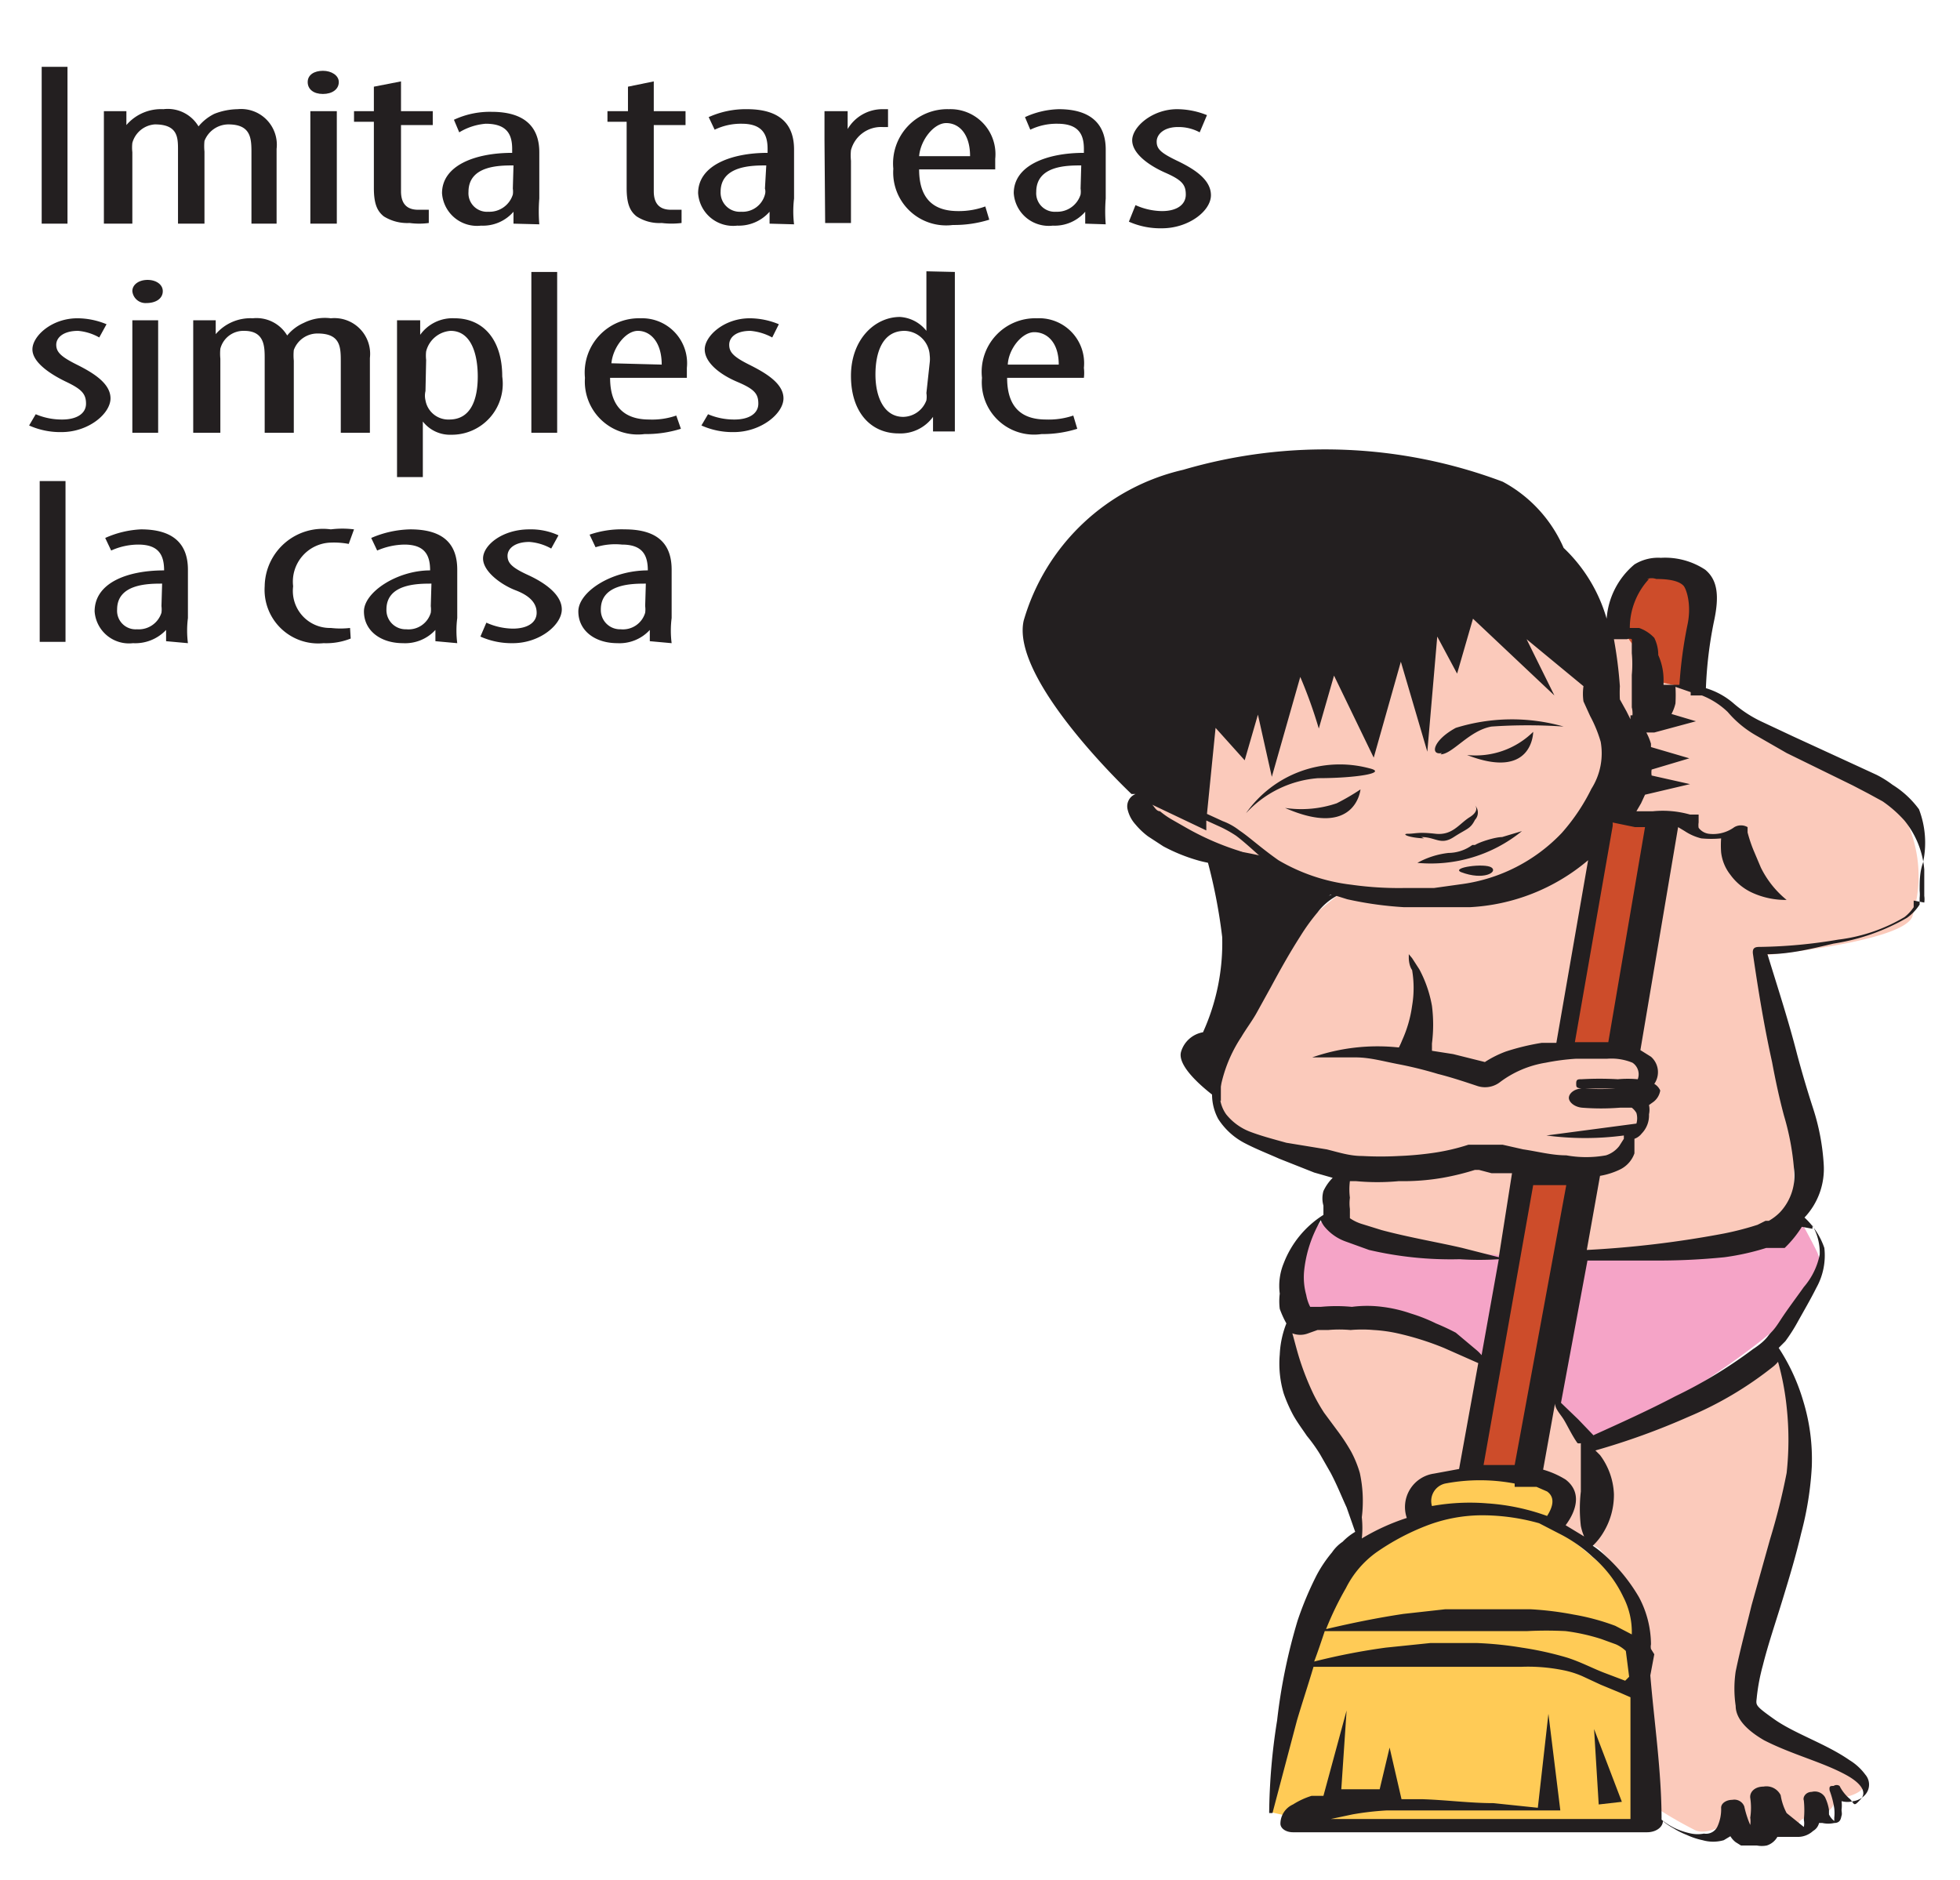 <svg id="Capa_1" data-name="Capa 1" xmlns="http://www.w3.org/2000/svg" viewBox="0 0 29.62 28.41"><defs><style>.cls-1{fill:#f5a4c7;}.cls-2{fill:#fbcabb;}.cls-3{fill:#cd4c2a;}.cls-4{fill:#ffcb56;}.cls-5{fill:#231f20;}</style></defs><title>6-18meses</title><path class="cls-1" d="M20.8,17.68s-1.24,1-1.35,1.59S20.64,20.94,20.8,21a3.92,3.92,0,0,0,4.35.26c2.32-1.43,2.48-2,2.3-2.36s-.35-.64-.35-.64Z"/><path class="cls-2" d="M20.27,13.49a7.15,7.15,0,0,0-.94.86c-.38.43-1.39,2.2-.64,2.69a3.77,3.77,0,0,0,1.58.56s-.34.64-.06.92a5.94,5.94,0,0,0,1.87.4s.72.06.72.06l.32-1.31.75.09L23.72,19a9.36,9.36,0,0,0,2.65-.22,1.84,1.84,0,0,0,.74-.67c0-.06,0-.58,0-1.34a8.14,8.14,0,0,0-.58-2.32s2.23-.2,2.37-.6a2,2,0,0,0-.07-1.4,2.82,2.82,0,0,0-.93-.83c-.3-.1-1.95-1-2.08-1.1a5.87,5.87,0,0,0-.79-.23s-.19-.73-.46-.74a1.43,1.43,0,0,1-.81-.19A8.05,8.05,0,0,0,20,9.17a12.27,12.27,0,0,0-2.53.63,11.55,11.55,0,0,0-.08,1.6l-.21.76s1.09.86,1.56.8.51,0,.51,0a3.27,3.27,0,0,0,.75.45l.28.07"/><path class="cls-2" d="M23.49,23s.25-.36,0-.56-.33-.18-.33-.25.22-1.13.22-1.13a6.49,6.49,0,0,1,.66.84c0,.12-.22-.15.27-.29a16.59,16.59,0,0,0,2-.94,3.68,3.68,0,0,1,.39-.4s.24.11.32.57a9.87,9.87,0,0,1-.36,3.41c-.41,1.2-.22,1.76.39,2s1.14.52,1.14.68-.27.22-.27.22l-.22-.06a.21.21,0,0,1-.06.27c-.14.12-.44.06-.46.21s-.66.12-.74.12a1.88,1.88,0,0,1-.35-.13s-.29.18-.47.1a6,6,0,0,1-.65-.38s-.1-1.5-.08-2a2.47,2.47,0,0,0-.73-1.88l-.67-.4"/><polygon class="cls-3" points="22.16 22.17 23.12 17.67 24 17.79 23.08 22.35 22.16 22.17"/><polygon class="cls-3" points="23.63 15.89 24.25 12.29 25.07 12.29 24.52 15.89 23.63 15.89"/><path class="cls-3" d="M24.84,10.25l.74.17s.48-1.39.16-1.62a1.39,1.39,0,0,0-1-.14,4,4,0,0,0-.37.77s.4.23.49.82"/><path class="cls-4" d="M19.93,24.3l-.75,3.08a7.86,7.86,0,0,0,1.59.22h3.95s.05-3,0-3.33S23.42,23,23.37,23s.39-.29.19-.46a2,2,0,0,0-1.25-.33c-.6,0-.82.2-.82.41a.64.64,0,0,0,0,.28,1.81,1.81,0,0,0-1.6,1.44"/><path class="cls-2" d="M20.57,23.35a2.73,2.73,0,0,0-.23-1.19,12.27,12.27,0,0,0-.74-1.1c-.09-.18-.29-1,0-1.06a16.17,16.17,0,0,1,2,0l.81.58-.22,1.63s-.62,0-.69.25a.89.89,0,0,0,0,.43s-1,.49-1,.49"/><path class="cls-5" d="M20.69,11.61a1.73,1.73,0,0,0-1.86.68,1.65,1.65,0,0,1,1.09-.53c.57,0,1.07-.08.77-.15"/><path class="cls-5" d="M21.77,11.4c.18,0,.43-.36.77-.42a7.9,7.9,0,0,1,1.09,0A2.86,2.86,0,0,0,22,11c-.35.19-.39.42-.21.38"/><path class="cls-5" d="M20.2,12.14a1.67,1.67,0,0,1-.78.07c1.07.47,1.14-.28,1.14-.28a3.39,3.39,0,0,1-.36.21"/><path class="cls-5" d="M22.17,11.41c1,.39,1-.35,1-.35a1.24,1.24,0,0,1-1,.35"/><path class="cls-5" d="M21.48,12.65c.22,0,.29.13.49,0s.25-.12.32-.26a.16.16,0,0,0,0-.22s.08.08-.08.18-.26.28-.52.25-.3,0-.41,0,0,.06.24.07"/><path class="cls-5" d="M22.25,12.77a.62.62,0,0,1-.36.12,1.26,1.26,0,0,0-.47.15A2.18,2.18,0,0,0,23,12.56l-.3.09c-.1,0-.33.07-.41.12"/><path class="cls-5" d="M22.08,13.18c.34.13.56,0,.46-.07s-.62,0-.46.07"/><path class="cls-5" d="M28.92,13.61h0l0,.1a.64.64,0,0,1-.14.15,2.56,2.56,0,0,1-1,.34,7.6,7.6,0,0,1-1.17.11h0c-.07,0-.13,0-.12.1h0c.08.55.17,1.1.29,1.64.05.27.11.55.18.81a3.91,3.91,0,0,1,.15.79.81.81,0,0,1-.21.67.76.76,0,0,1-.17.13l0,0-.05,0-.12.06a4.5,4.5,0,0,1-.5.13,15.36,15.36,0,0,1-2.08.25l.2-1.12a1.12,1.12,0,0,0,.31-.1.43.43,0,0,0,.21-.24l0-.13v-.09h0a.24.24,0,0,0,.11-.08s0,0,0,0h0a.39.39,0,0,0,.11-.29.33.33,0,0,0,0-.14l.07-.05a.27.27,0,0,0,.1-.17v0h0s0,0,0,0a.22.22,0,0,0-.09-.1s0,0,0,0l0,0a.31.31,0,0,0-.05-.41l-.16-.1.57-3.37.1.06a.8.8,0,0,0,.25.11,1.57,1.57,0,0,0,.3,0,1.48,1.48,0,0,0,0,.21.67.67,0,0,0,.14.34.84.84,0,0,0,.35.28,1.21,1.21,0,0,0,.5.1l0,0a1.46,1.46,0,0,1-.39-.49l-.11-.26a2.14,2.14,0,0,1-.09-.27l0-.08,0,0a.2.2,0,0,0-.2,0,.54.54,0,0,1-.39.1.23.23,0,0,1-.15-.09.26.26,0,0,1,0-.08s0,0,0-.06h0s0-.05,0-.06l-.13,0a1.51,1.51,0,0,0-.56-.05l-.25,0,.07-.12.06-.13.68-.16-.58-.13a.28.28,0,0,1,0-.09l.57-.17-.58-.17v.06s0-.08,0-.11a.87.87,0,0,0-.07-.17l.12,0v0l.63-.17-.37-.11a.64.64,0,0,0,.06-.16,2.17,2.17,0,0,0,0-.25l.23.08v.05h.17a1.19,1.19,0,0,1,.39.25,1.6,1.6,0,0,0,.42.35l.47.27,1,.49.23.12.22.12a1.85,1.85,0,0,1,.33.29,1.35,1.35,0,0,1,.3.74c0,.13,0,.27,0,.4a.33.33,0,0,1,0,.1m-1.69,4.93h0l0-.05a.82.82,0,0,1,.11.44,1.07,1.07,0,0,1-.24.49c-.12.17-.25.34-.36.51s-.12.15-.18.23-.14.14-.23.2a7,7,0,0,1-1.17.71c-.4.21-.82.4-1.24.59l-.23-.24-.26-.25.4-2.15c.32,0,.64,0,1,0A10.13,10.13,0,0,0,26.06,19a3.77,3.77,0,0,0,.63-.14l.13,0,.08,0,.07,0A1.67,1.67,0,0,0,27.23,18.54ZM27,21.26h0a4.59,4.59,0,0,1,0,1,9.91,9.91,0,0,1-.25,1l-.28,1c-.08.33-.17.66-.24,1a1.77,1.77,0,0,0,0,.52c0,.23.24.41.43.52.43.22.89.33,1.25.53.18.1.32.24.21.36s-.09.08-.16,0a.62.62,0,0,1-.16-.2.08.08,0,0,0-.09,0c-.05,0-.07,0-.06.07a1.34,1.34,0,0,1,.07.27.66.66,0,0,1,0,.14l0,.05h0l0,0a.27.27,0,0,1-.08-.1l0-.07a.7.7,0,0,0-.06-.19h0a.18.18,0,0,0-.2-.08c-.09,0-.14.08-.12.13h0a1.42,1.42,0,0,1,0,.29.28.28,0,0,1,0,.11h0L27,27.4a.86.86,0,0,1-.09-.27h0a.24.24,0,0,0-.26-.13c-.13,0-.21.08-.2.17a1,1,0,0,1,0,.3.36.36,0,0,1,0,.11l0,0a1.52,1.52,0,0,1-.09-.28v0a.16.16,0,0,0-.18-.1c-.09,0-.17.05-.17.12a.62.62,0,0,1-.05.27.19.19,0,0,1-.21.12.5.5,0,0,1-.19,0,1.17,1.17,0,0,1-.2-.06,1,1,0,0,1-.25-.15c0-.73-.11-1.46-.17-2.18L25,25s0,0,0,0h0l-.05-.08a.17.17,0,0,1,0-.07,1.53,1.53,0,0,0-.18-.71,2.62,2.62,0,0,0-.5-.62,1.56,1.56,0,0,0-.2-.16.92.92,0,0,0,.16-.2,1.09,1.09,0,0,0,.16-.58,1.05,1.05,0,0,0-.21-.59l-.07-.07a10.71,10.71,0,0,0,1.41-.51,5.41,5.41,0,0,0,1.28-.76.46.46,0,0,0,.07-.07A4.05,4.05,0,0,1,27,21.26Zm.09,6.25Zm0,0h0s0,0,0,0Zm-2.53-2.11h0l-.29-.11c-.19-.07-.37-.17-.59-.24A5,5,0,0,0,23,24.9a5.38,5.38,0,0,0-.69-.07c-.24,0-.47,0-.69,0l-.68.07a9.81,9.81,0,0,0-1.08.21c.06-.16.11-.31.16-.46l1.23,0c.21,0,.41,0,.62,0s.41,0,.61,0l.3,0h.3a5.67,5.67,0,0,1,.58,0,3,3,0,0,1,.54.12l.22.08a.54.54,0,0,1,.15.1l.05.39ZM20.34,24h0a1.48,1.48,0,0,1,.46-.54,3.57,3.57,0,0,1,.75-.4,2.35,2.35,0,0,1,.89-.16,3.19,3.19,0,0,1,.82.12h0l.29.15,0,0a2.18,2.18,0,0,1,.52.36,1.82,1.82,0,0,1,.46.6,1.16,1.16,0,0,1,.13.57l-.25-.13a3.45,3.45,0,0,0-.63-.17,4.81,4.81,0,0,0-.65-.08c-.22,0-.44,0-.65,0s-.43,0-.64,0l-.63.07c-.4.06-.79.14-1.17.23A4.78,4.78,0,0,1,20.34,24Zm.21-1.74h0a1.66,1.66,0,0,0-.13-.32,2.92,2.92,0,0,0-.21-.32l-.2-.27a2.79,2.79,0,0,1-.16-.28,4.14,4.14,0,0,1-.21-.53c-.05-.16-.08-.29-.11-.39a.33.33,0,0,0,.24,0h0l.14-.05.16,0a1.86,1.86,0,0,1,.34,0,2,2,0,0,1,.35,0,2.23,2.23,0,0,1,.36.05,4.37,4.37,0,0,1,.7.22l.52.23-.29,1.6-.38.07a.51.51,0,0,0-.41.67,3.27,3.27,0,0,0-.68.31,1.51,1.51,0,0,0,0-.32A2,2,0,0,0,20.55,22.26Zm-.84-3.07h0a1.9,1.9,0,0,1,.25-.75.41.41,0,0,0,.05.09.73.73,0,0,0,.32.23l.36.13a5.43,5.43,0,0,0,1.37.14,4.49,4.49,0,0,0,.59,0l-.26,1.45a.6.6,0,0,0-.08-.08L22,20.14A3.54,3.54,0,0,0,21.7,20a2.5,2.5,0,0,0-.38-.15,2.07,2.07,0,0,0-.43-.1,1.78,1.78,0,0,0-.46,0,2.42,2.42,0,0,0-.47,0l-.16,0a.64.64,0,0,1-.06-.18A1,1,0,0,1,19.71,19.19Zm.78-1.34h0a3.49,3.49,0,0,0,.65,0,3.53,3.53,0,0,0,.66-.05,3.89,3.89,0,0,0,.49-.12l.06,0,.19.05.31,0L22.65,19l-.55-.14c-.34-.08-.81-.16-1.22-.27l-.29-.09a.67.67,0,0,1-.19-.09s0,0,0,0l0-.05,0-.09a.64.64,0,0,1,0-.17,1,1,0,0,1,0-.25Zm1.15,4.91h0a.27.27,0,0,1,.2-.34,2.8,2.8,0,0,1,1.05,0v.05l.33,0,.16.07c.14.1.07.26,0,.37a3.27,3.27,0,0,0-.9-.19A3.23,3.23,0,0,0,21.64,22.76Zm2.25.3h0a.75.75,0,0,0,.05.16l-.28-.17c.15-.2.26-.49,0-.69a1.34,1.34,0,0,0-.34-.15l.18-1c0,.08.08.16.13.24s.13.25.21.36a.1.1,0,0,0,.05,0V22c0,.15,0,.35,0,.54A2.26,2.26,0,0,0,23.89,23.06Zm-1-.92h0l-.47,0,.75-4.23h.5Zm1.7-5.56h0s0,0,0,0Zm-5.15.69h0c-.18-.05-.37-.1-.53-.16a.85.85,0,0,1-.38-.27.52.52,0,0,1-.09-.38,2.13,2.13,0,0,1,.32-.79c.07-.12.17-.25.24-.38l.21-.38c.14-.26.28-.51.44-.76a3,3,0,0,1,.26-.36.89.89,0,0,1,.29-.25l.16.05a5.4,5.4,0,0,0,.86.12l.47,0,.52,0A3,3,0,0,0,24,13l-.48,2.76-.22,0a3.53,3.53,0,0,0-.54.13,1.59,1.59,0,0,0-.32.16l-.48-.12-.32-.05s0-.07,0-.11a2.26,2.26,0,0,0,0-.57,1.86,1.86,0,0,0-.19-.55l-.11-.17-.05-.06,0,.06s0,.11.05.18a1.61,1.61,0,0,1,0,.54,1.87,1.87,0,0,1-.15.52,1.17,1.17,0,0,1-.05.11,3,3,0,0,0-1.31.15l0,0c.11,0,.22,0,.33,0h.33c.21,0,.42.06.63.1a6,6,0,0,1,.61.15c.2.05.41.12.59.18a.37.37,0,0,0,.34-.05,1.56,1.56,0,0,1,.7-.3,3.4,3.4,0,0,1,.46-.06h.47a.84.84,0,0,1,.38.06.21.21,0,0,1,.08.25h0a1.62,1.62,0,0,0-.3,0,4.91,4.91,0,0,0-.55,0h0c-.05,0-.08,0-.08.06s0,.07.08.08h.33l.2,0,.17,0h0l-.19,0a3.29,3.29,0,0,1-.45,0h-.05c-.1,0-.19.06-.2.13s.08.15.2.16h0a3.62,3.62,0,0,0,.57,0l.18,0a.27.27,0,0,1,.07.08.29.29,0,0,1,0,.16l-1.36.18a4.45,4.45,0,0,0,1.17,0h0l0,.05-.07.11a.41.41,0,0,1-.2.14,1.68,1.68,0,0,1-.6,0c-.22,0-.44-.06-.65-.09l-.31-.07-.13,0-.07,0-.32,0a3.19,3.19,0,0,1-.51.12,4.93,4.93,0,0,1-.54.05,5,5,0,0,1-.55,0c-.19,0-.34-.05-.54-.1ZM19.32,13h0c-.27-.19-.44-.35-.59-.45a.93.93,0,0,0-.25-.14l-.24-.11L18.37,11l.44.49.2-.69.21.94.43-1.51a7.08,7.08,0,0,1,.28.78l.23-.8.6,1.24L21.17,10l.4,1.36.15-1.74.3.56.24-.83,1.23,1.16-.42-.85.86.71v0a.79.79,0,0,0,0,.23l.1.22a2,2,0,0,1,.16.39,1,1,0,0,1-.14.71,3,3,0,0,1-.45.67,2.56,2.56,0,0,1-1.5.77l-.43.06-.45,0a5.13,5.13,0,0,1-.8-.05A2.82,2.82,0,0,1,19.32,13Zm-.59-.14h0a4.1,4.1,0,0,1-.82-.36l-.21-.12a1.25,1.25,0,0,1-.17-.12c-.06,0-.09-.08-.12-.1s0,0,0,0l0,0,.82.39,0-.15.22.1a1.91,1.91,0,0,1,.23.13c.12.09.26.22.44.38Zm5.58-3.3h.07l0,0s0,0,0,0Zm0,6.19h0l-.27,0h-.24l.57-3.26a.21.21,0,0,0,0-.06l.34.07h.15l-.56,3.28Zm.33-4.94h0l0,.06-.06-.12-.1-.18a1.94,1.94,0,0,1,0-.2,6.57,6.57,0,0,0-.09-.71h.2a.09.09,0,0,1,.07,0,.34.34,0,0,1,0,.08s0,.08,0,.13a1.79,1.79,0,0,1,0,.33c0,.12,0,.23,0,.35s0,.1,0,.14A.36.36,0,0,1,24.67,10.81Zm.25-2.06h0a.21.21,0,0,1,.14,0c.28,0,.37.06.41.1s.13.28.06.6a6.58,6.58,0,0,0-.12.9l-.24,0v-.06a.91.91,0,0,0-.08-.39A.58.58,0,0,0,25,9.64a.57.57,0,0,0-.23-.15h-.14A1.09,1.09,0,0,1,24.92,8.75ZM29,12.23a1.43,1.43,0,0,0-.4-.37,1.58,1.58,0,0,0-.24-.15l-.26-.12-1-.46-.49-.23a1.85,1.85,0,0,1-.4-.26,1.14,1.14,0,0,0-.43-.24,6.15,6.15,0,0,1,.12-1c.09-.41.05-.64-.13-.79a1.1,1.1,0,0,0-.67-.18.68.68,0,0,0-.4.1,1.18,1.18,0,0,0-.42.82,2.38,2.38,0,0,0-.65-1.07,2.07,2.07,0,0,0-.92-1,7.62,7.62,0,0,0-4.83-.18,3.27,3.27,0,0,0-2.41,2.28C15.27,10.28,17.1,12,17.1,12l.06,0a.2.2,0,0,0-.12.23.51.51,0,0,0,.12.23,1.11,1.11,0,0,0,.19.18l.23.15a2.63,2.63,0,0,0,.55.22,1.88,1.88,0,0,0,.56.06,1.3,1.3,0,0,0,.48-.08.27.27,0,0,0,.08.07,2.81,2.81,0,0,0,.87.46,2.42,2.42,0,0,0-.36.19,3.22,3.22,0,0,0-.38.35,4.3,4.3,0,0,0-.55.76,3.2,3.2,0,0,0-.35.81,5,5,0,0,0-.16.84.78.78,0,0,0,.09.44,1.05,1.05,0,0,0,.39.36c.17.09.35.16.53.24l.53.21.28.08A.69.69,0,0,0,20,18a.4.4,0,0,0,0,.22s0,.1,0,.14v0a1.5,1.5,0,0,0-.6.73.9.9,0,0,0-.06.46.93.93,0,0,0,0,.23,1.47,1.47,0,0,0,.1.22s0,0,0,0a1.45,1.45,0,0,0-.1.47,1.58,1.58,0,0,0,.06.59,2.22,2.22,0,0,0,.14.32c.06.11.15.23.21.32a2.43,2.43,0,0,1,.2.28l.16.28c.1.19.17.37.24.52l.13.37h0a.9.9,0,0,0-.19.15.6.6,0,0,0-.16.16,2,2,0,0,0-.23.34,5.07,5.07,0,0,0-.29.69A8.58,8.58,0,0,0,19.3,26a9.34,9.34,0,0,0-.12,1.4h.05L19.6,26c.08-.27.17-.54.25-.81.39,0,.78,0,1.16,0l1.32,0c.22,0,.43,0,.65,0a2.68,2.68,0,0,1,.64.05,1.4,1.4,0,0,1,.29.09l.28.13.29.12.16.07h0c0,.61,0,1.23,0,1.84q-2.26,0-4.53,0l.33-.07a4.35,4.35,0,0,1,.52-.06l.52,0h2.16v0h-.06l-.18-1.46-.16,1.42-.67-.07c-.36,0-.73-.05-1.09-.06h-.3L21,26.41l-.15.63-.52,0h-.06l.08-1.19L20,27.14l-.18,0a1.17,1.17,0,0,0-.28.13.32.32,0,0,0-.19.29c0,.07.08.13.19.13h0c1.78,0,3.57,0,5.35,0h0c.14,0,.24-.08.24-.17v0a.91.91,0,0,0,.16.11,1.24,1.24,0,0,0,.2.1,1.12,1.12,0,0,0,.24.08.58.58,0,0,0,.32,0l.1-.06a.32.32,0,0,0,.08.09l.08.05.13,0h.11a.39.39,0,0,0,.15,0,.28.28,0,0,0,.16-.13l0,0,.11,0,.1,0h.11a.34.34,0,0,0,.22-.09.19.19,0,0,0,.09-.12s0,0,0,0l.05,0a.42.42,0,0,0,.18,0c.1,0,.1-.08.11-.11s0-.06,0-.09a.51.51,0,0,0,0-.13.35.35,0,0,0,.18,0,.3.3,0,0,0,.18-.1.23.23,0,0,0,0-.3.84.84,0,0,0-.24-.22c-.36-.25-.83-.4-1.14-.62s-.27-.21-.26-.34a3,3,0,0,1,.09-.47c.08-.32.19-.64.3-1s.2-.66.28-1a4.93,4.93,0,0,0,.16-1,3,3,0,0,0-.13-1,3,3,0,0,0-.37-.8l.1-.1a2.55,2.55,0,0,0,.18-.28c.1-.18.2-.35.29-.53a1,1,0,0,0,.12-.6,1.11,1.11,0,0,0-.3-.46,1.07,1.07,0,0,0,.29-.81,3.38,3.38,0,0,0-.16-.84q-.13-.4-.24-.81c-.13-.51-.29-1-.45-1.52.35,0,.7-.09,1-.16a3.19,3.19,0,0,0,1.11-.39.73.73,0,0,0,.19-.2l0-.1a.52.52,0,0,0,0-.11c0-.14,0-.28.05-.42A1.41,1.41,0,0,0,29,12.23Z"/><polygon class="cls-5" points="24.09 26.13 24.16 27.27 24.51 27.23 24.09 26.13"/><rect class="cls-5" x="0.63" y="1.01" width="0.39" height="2.37"/><path class="cls-5" d="M1.57,2.12c0-.2,0-.3,0-.44h.34l0,.21h0a.69.69,0,0,1,.56-.24A.54.54,0,0,1,3,1.91H3a.72.72,0,0,1,.24-.19,1,1,0,0,1,.35-.07.54.54,0,0,1,.59.6V3.38H3.8V2.32c0-.22,0-.44-.35-.44a.39.39,0,0,0-.36.25.81.81,0,0,0,0,.16V3.38H2.69V2.27c0-.19,0-.39-.35-.39A.38.38,0,0,0,2,2.16.61.61,0,0,0,2,2.3V3.38H1.57Z"/><path class="cls-5" d="M4.69,3.38h0V1.68h.4v1.7Zm.43-2.14c0,.11-.1.18-.24.18s-.23-.07-.23-.18.1-.17.23-.17S5.12,1.14,5.12,1.24Z"/><path class="cls-5" d="M6.06,1.23v.45h.48v.21H6.06v1c0,.22.12.28.26.28h.16l0,.2a1.07,1.07,0,0,1-.29,0,.67.67,0,0,1-.39-.1c-.1-.08-.15-.19-.15-.43v-1h-.3V1.68h.3V1.31Z"/><path class="cls-5" d="M7.76,2.5h0c-.21,0-.68,0-.68.4a.28.28,0,0,0,.3.3.37.37,0,0,0,.37-.26.31.31,0,0,0,0-.09Zm0,.88,0-.18h0a.61.61,0,0,1-.49.21.53.53,0,0,1-.59-.49c0-.42.5-.61,1.06-.61V2.25c0-.22-.08-.38-.4-.38A.91.91,0,0,0,6.94,2l-.08-.19a1.28,1.28,0,0,1,.57-.12c.5,0,.72.23.72.61V3a2.42,2.42,0,0,0,0,.39Z"/><path class="cls-5" d="M9.88,1.23v.45h.48v.21H9.88v1c0,.22.12.28.26.28h.16l0,.2a1.21,1.21,0,0,1-.3,0,.63.63,0,0,1-.38-.1c-.1-.08-.15-.19-.15-.43v-1H9.18V1.68h.31V1.31Z"/><path class="cls-5" d="M11.58,2.5h0c-.21,0-.69,0-.69.4a.29.29,0,0,0,.31.3.35.35,0,0,0,.36-.26.16.16,0,0,0,0-.09Zm.05.88,0-.18h0a.62.62,0,0,1-.49.21.53.53,0,0,1-.59-.49c0-.42.5-.61,1.05-.61V2.25c0-.22-.08-.38-.39-.38a.91.91,0,0,0-.41.09l-.09-.19a1.36,1.36,0,0,1,.58-.12c.5,0,.71.23.71.61V3a1.63,1.63,0,0,0,0,.39Z"/><path class="cls-5" d="M12.46,2.12c0-.14,0-.31,0-.44h.35l0,.27h0a.61.61,0,0,1,.53-.3h.08v.27h-.08a.47.47,0,0,0-.48.35.78.78,0,0,0,0,.16v.94h-.39Z"/><path class="cls-5" d="M14.66,2.36h0c0-.34-.17-.5-.36-.5s-.39.26-.41.5Zm-.77.2c0,.52.3.63.59.63a1.16,1.16,0,0,0,.41-.07l.06.2a1.77,1.77,0,0,1-.55.08.8.8,0,0,1-.9-.85.82.82,0,0,1,.84-.9.68.68,0,0,1,.7.75v.16Z"/><path class="cls-5" d="M16.34,2.5h0c-.21,0-.68,0-.68.4a.28.28,0,0,0,.3.3.37.37,0,0,0,.37-.26.31.31,0,0,0,0-.09Zm.06.88,0-.18h0a.61.61,0,0,1-.49.21.53.53,0,0,1-.59-.49c0-.42.5-.61,1.06-.61V2.25c0-.22-.08-.38-.4-.38a.91.91,0,0,0-.41.09l-.08-.19A1.29,1.29,0,0,1,16,1.65c.49,0,.71.23.71.61V3a2.42,2.42,0,0,0,0,.39Z"/><path class="cls-5" d="M17.16,3.1a1,1,0,0,0,.4.09c.23,0,.36-.1.36-.25s-.06-.22-.31-.33-.5-.29-.5-.49.3-.47.68-.47a1.22,1.22,0,0,1,.45.09L18.13,2a.67.67,0,0,0-.33-.08c-.21,0-.32.11-.32.22s.06.17.31.29.51.28.51.52-.34.5-.74.5a1.17,1.17,0,0,1-.5-.1Z"/><path class="cls-5" d="M.54,6.26a1,1,0,0,0,.4.08c.22,0,.36-.09.36-.24S1.23,5.88,1,5.77.49,5.48.49,5.28s.29-.47.68-.47a1.16,1.16,0,0,1,.44.09l-.11.2A.79.79,0,0,0,1.18,5c-.22,0-.33.1-.33.21s.07.18.31.3.51.28.51.51-.33.51-.74.51a1.15,1.15,0,0,1-.49-.1Z"/><path class="cls-5" d="M2,6.54H2V4.84h.39v1.7ZM2.46,4.4c0,.11-.1.18-.25.18A.2.2,0,0,1,2,4.4c0-.1.1-.17.23-.17S2.46,4.3,2.46,4.4Z"/><path class="cls-5" d="M2.92,5.28c0-.2,0-.3,0-.44h.34l0,.21h0a.69.69,0,0,1,.56-.24.54.54,0,0,1,.52.26h0a.67.67,0,0,1,.25-.19A.71.71,0,0,1,5,4.81a.54.54,0,0,1,.59.6V6.54H5.15V5.47c0-.22,0-.43-.35-.43a.38.38,0,0,0-.36.25.81.81,0,0,0,0,.16V6.54H4V5.42C4,5.24,4,5,3.69,5a.36.36,0,0,0-.36.27.77.77,0,0,0,0,.15V6.54H2.92Z"/><path class="cls-5" d="M6.43,5.91h0a.3.3,0,0,0,0,.14.35.35,0,0,0,.36.29c.33,0,.43-.31.43-.65S7.12,5,6.81,5a.41.41,0,0,0-.37.31.57.57,0,0,0,0,.13ZM6,5.37C6,5.11,6,5,6,4.84h.35l0,.22h0a.6.6,0,0,1,.52-.25c.43,0,.72.32.72.88a.77.77,0,0,1-.77.88.52.52,0,0,1-.43-.2h0v.84H6Z"/><rect class="cls-5" x="8.03" y="4.11" width="0.39" height="2.43"/><path class="cls-5" d="M10,5.51h0C10,5.17,9.83,5,9.64,5s-.38.26-.4.49Zm-.78.2c0,.52.31.63.59.63a1.11,1.11,0,0,0,.41-.06l.07.2a1.77,1.77,0,0,1-.55.08.8.8,0,0,1-.9-.85.82.82,0,0,1,.84-.9.68.68,0,0,1,.7.75v.15Z"/><path class="cls-5" d="M10.7,6.26a1,1,0,0,0,.4.08c.22,0,.36-.09.36-.24s-.06-.22-.32-.33-.49-.29-.49-.49.29-.47.68-.47a1.16,1.16,0,0,1,.44.09l-.1.2A.84.84,0,0,0,11.34,5c-.22,0-.32.1-.32.21s.06.18.3.3.52.28.52.51-.34.51-.75.51a1.15,1.15,0,0,1-.49-.1Z"/><path class="cls-5" d="M14.05,5.48h0a.45.45,0,0,0,0-.11A.39.39,0,0,0,13.67,5c-.33,0-.44.32-.44.66s.13.64.42.64A.38.38,0,0,0,14,6.05a.36.36,0,0,0,0-.11Zm.38-1.37v2c0,.12,0,.31,0,.41h-.33l0-.22h0a.61.61,0,0,1-.52.25c-.42,0-.72-.32-.72-.87s.36-.89.74-.89A.55.55,0,0,1,14,5h0v-.9Z"/><path class="cls-5" d="M16,5.51h0c0-.34-.18-.49-.37-.49s-.39.26-.4.49Zm-.78.2c0,.52.3.63.59.63a1.15,1.15,0,0,0,.41-.06l.06.2a1.75,1.75,0,0,1-.54.08.79.79,0,0,1-.9-.85.81.81,0,0,1,.83-.9.68.68,0,0,1,.71.75.62.62,0,0,1,0,.15Z"/><rect class="cls-5" x="0.6" y="7.27" width="0.39" height="2.43"/><path class="cls-5" d="M2.45,8.82h0c-.2,0-.68,0-.68.39a.28.28,0,0,0,.3.3.36.36,0,0,0,.37-.25.38.38,0,0,0,0-.1Zm.06.87,0-.17h0a.64.64,0,0,1-.5.2.52.52,0,0,1-.58-.48c0-.43.49-.62,1.05-.62v0c0-.23-.08-.39-.39-.39a1,1,0,0,0-.41.09l-.09-.19A1.48,1.48,0,0,1,2.13,8c.49,0,.71.22.71.61v.73a1.5,1.5,0,0,0,0,.38Z"/><path class="cls-5" d="M5.3,9.65a1,1,0,0,1-.41.07A.81.81,0,0,1,4,8.86.88.88,0,0,1,5,8a1.38,1.38,0,0,1,.35,0l-.08.22A1.21,1.21,0,0,0,5,8.2a.59.59,0,0,0-.57.66A.56.56,0,0,0,5,9.49a1.27,1.27,0,0,0,.29,0Z"/><path class="cls-5" d="M6.52,8.82h0c-.2,0-.68,0-.68.39a.29.29,0,0,0,.3.3.35.35,0,0,0,.37-.25.38.38,0,0,0,0-.1Zm.06.87,0-.17h0a.62.62,0,0,1-.49.2c-.34,0-.59-.19-.59-.48s.5-.62,1-.62v0c0-.23-.08-.39-.39-.39a1.07,1.07,0,0,0-.41.09l-.09-.19A1.56,1.56,0,0,1,6.2,8c.5,0,.71.22.71.61v.73a1.5,1.5,0,0,0,0,.38Z"/><path class="cls-5" d="M7.35,9.41a1,1,0,0,0,.4.09c.22,0,.36-.09.36-.24S8,9,7.79,8.92s-.49-.28-.49-.48S7.59,8,8,8a1,1,0,0,1,.44.09l-.11.2A.79.79,0,0,0,8,8.19c-.22,0-.33.1-.33.21s.07.18.31.29.51.29.51.52-.33.51-.74.51a1.15,1.15,0,0,1-.49-.1Z"/><path class="cls-5" d="M9.76,8.82h0c-.2,0-.68,0-.68.39a.29.29,0,0,0,.3.3.35.35,0,0,0,.37-.25.38.38,0,0,0,0-.1Zm.06.87,0-.17h0a.62.62,0,0,1-.49.2c-.34,0-.59-.19-.59-.48s.49-.62,1.05-.62v0c0-.23-.08-.39-.39-.39A1,1,0,0,0,9,8.27l-.09-.19A1.48,1.48,0,0,1,9.44,8c.5,0,.71.22.71.61v.73a1.5,1.5,0,0,0,0,.38Z"/><path class="cls-5" d="M18.35,12.81a7.44,7.44,0,0,1,.78.14,8.67,8.67,0,0,1,1,.55l-.59.51-1.09,2.06,0,.57s-.69-.47-.6-.75a.42.42,0,0,1,.33-.29,3.26,3.26,0,0,0,.29-1.44,8.18,8.18,0,0,0-.25-1.25Z"/></svg>